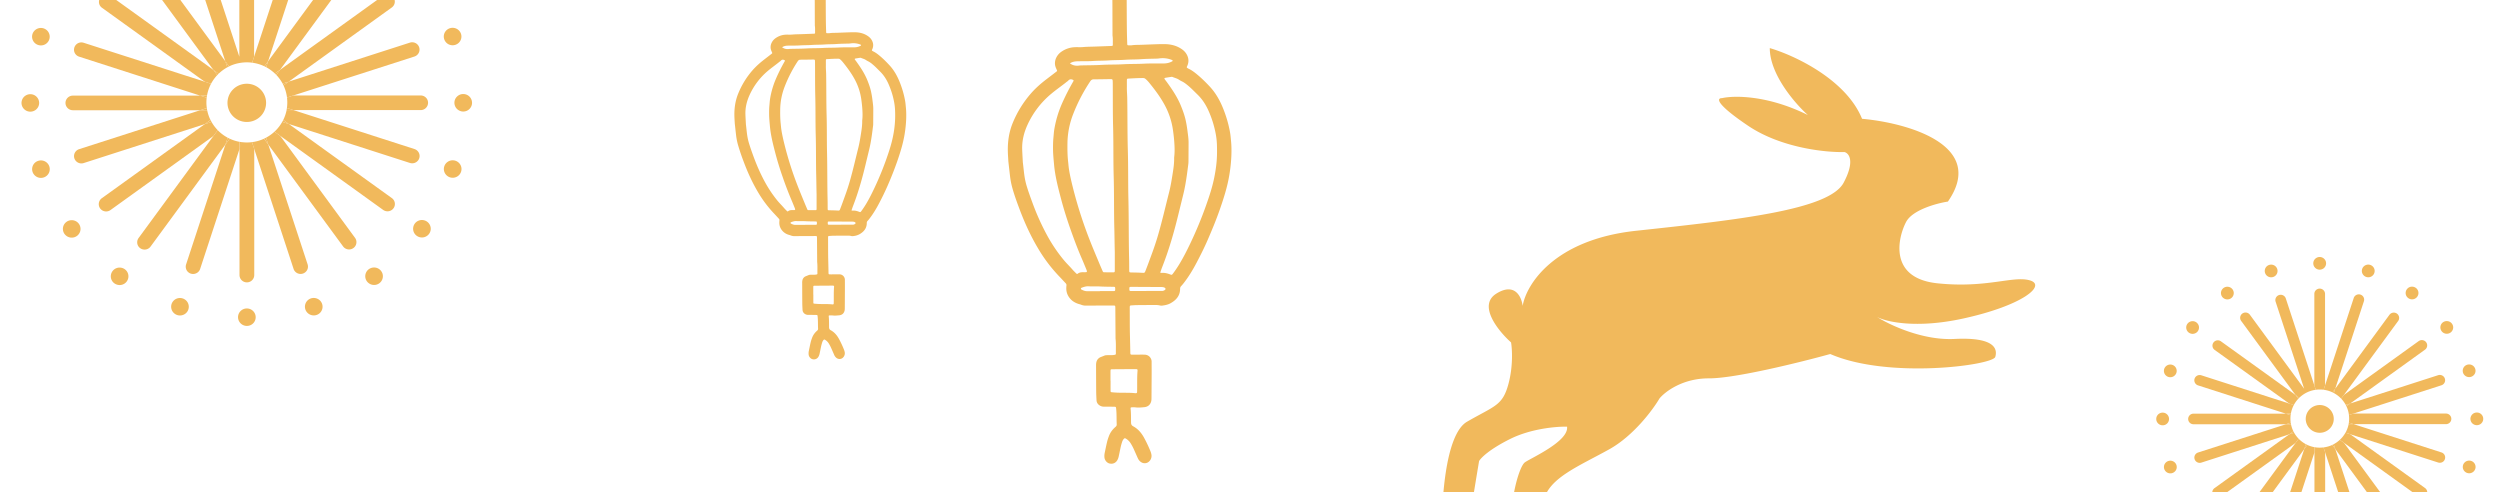 <svg width="320" height="63" fill="none" xmlns="http://www.w3.org/2000/svg"><path d="M4.68 12.385a1.13 1.13 0 0 1 .31.572 1.099 1.099 0 0 1-.169.839 1.15 1.15 0 0 1-.311.308 1.148 1.148 0 0 1-.848.167 1.137 1.137 0 0 1-.718-.475 1.11 1.11 0 0 1 .312-1.55 1.118 1.118 0 0 1 .627-.189 1.13 1.13 0 0 1 .798.328ZM6.24 4.189a1.13 1.13 0 0 1 .12.42 1.106 1.106 0 0 1-.267.813 1.12 1.12 0 0 1-.552.35 1.14 1.14 0 0 1-1.193-.384 1.123 1.123 0 0 1-.239-.604 1.106 1.106 0 0 1 .267-.814 1.14 1.14 0 0 1 .77-.388 1.117 1.117 0 0 1 .64.139 1.112 1.112 0 0 1 .454.468ZM5.753 20.656a1.143 1.143 0 0 1 .473.45 1.116 1.116 0 0 1 .101.85 1.084 1.084 0 0 1-.2.388 1.102 1.102 0 0 1-.334.283 1.126 1.126 0 0 1-.64.14 1.125 1.125 0 0 1-.77-.39 1.101 1.101 0 0 1-.267-.813 1.112 1.112 0 0 1 .776-.975 1.13 1.13 0 0 1 .861.067ZM8.516 28.395a1.107 1.107 0 0 1 .4-.182 1.15 1.15 0 0 1 .853.133 1.154 1.154 0 0 1 .323.296 1.125 1.125 0 0 1 .215.613 1.131 1.131 0 0 1-.069.431 1.121 1.121 0 0 1-1.014.73 1.136 1.136 0 0 1-1.07-.648 1.148 1.148 0 0 1-.102-.424 1.104 1.104 0 0 1 .298-.803c.05-.054.106-.102.166-.146ZM16.425 35.192a1.085 1.085 0 0 1-.017.436 1.123 1.123 0 0 1-1.36.826 1.166 1.166 0 0 1-.4-.182 1.086 1.086 0 0 1-.3-.32 1.115 1.115 0 0 1 .05-1.241 1.107 1.107 0 0 1 .522-.392 1.128 1.128 0 0 1 .654-.038 1.163 1.163 0 0 1 .4.182 1.106 1.106 0 0 1 .451.73ZM24.041 38.755a1.112 1.112 0 0 1-.699 1.583 1.129 1.129 0 0 1-.857-.1 1.14 1.14 0 0 1-.455-.468 1.125 1.125 0 0 1-.115-.64 1.098 1.098 0 0 1 .263-.594 1.107 1.107 0 0 1 .552-.35 1.15 1.15 0 0 1 .655.014 1.143 1.143 0 0 1 .537.37c.046.058.086.12.12.185ZM31.857 39.512a1.141 1.141 0 0 1 .7.5 1.111 1.111 0 0 1-.778 1.691 1.134 1.134 0 0 1-1.238-.712 1.104 1.104 0 0 1 .287-1.209 1.128 1.128 0 0 1 .81-.299c.074.003.147.013.22.03ZM40.672 38.26a1.115 1.115 0 0 1-.38 2.106 1.137 1.137 0 0 1-1.117-.564 1.115 1.115 0 0 1-.101-.85 1.12 1.12 0 0 1 .953-.806 1.169 1.169 0 0 1 .44.035c.07.02.14.046.205.08ZM48.058 34.253a1.13 1.13 0 0 1 .921.843 1.12 1.12 0 0 1-.135.845 1.128 1.128 0 0 1-1.353.464 1.146 1.146 0 0 1-.523-.391 1.106 1.106 0 0 1-.201-.832 1.113 1.113 0 0 1 .642-.84 1.116 1.116 0 0 1 .428-.102c.074-.003.148.001.221.013ZM54.473 28.261a1.15 1.15 0 0 1 .358.255 1.13 1.13 0 0 1 .29.582 1.083 1.083 0 0 1-.015.436 1.097 1.097 0 0 1-.328.561 1.127 1.127 0 0 1-1.028.273 1.147 1.147 0 0 1-.567-.325 1.103 1.103 0 0 1-.29-.582 1.127 1.127 0 0 1 .086-.643 1.112 1.112 0 0 1 .63-.585 1.12 1.12 0 0 1 .655-.042c.072.017.142.04.21.07ZM57.594 22.698a1.13 1.13 0 0 1-.737-.76 1.088 1.088 0 0 1 .013-.648 1.103 1.103 0 0 1 .375-.532 1.098 1.098 0 0 1 .392-.198 1.152 1.152 0 0 1 .858.1 1.141 1.141 0 0 1 .454.468 1.14 1.14 0 0 1 .12.42 1.115 1.115 0 0 1-.82 1.163 1.124 1.124 0 0 1-.655-.013ZM59.553 12.066a1.123 1.123 0 0 1 .84 1.345 1.127 1.127 0 0 1-1.76.65 1.116 1.116 0 0 1-.438-1.164 1.093 1.093 0 0 1 .33-.56 1.117 1.117 0 0 1 .588-.286 1.157 1.157 0 0 1 .44.015ZM58.063 3.567a1.136 1.136 0 0 1 .875.6 1.108 1.108 0 0 1-.304 1.386 1.14 1.14 0 0 1-1.25.1 1.125 1.125 0 0 1-.575-.886 1.097 1.097 0 0 1 .264-.814 1.136 1.136 0 0 1 .99-.386ZM31.6 7.98c.226 0 .45.014.675.043l.25-.763V-8.877a.93.93 0 0 0-.761-.917.932.932 0 0 0-.546.053.922.922 0 0 0-.307.203.928.928 0 0 0-.276.661V7.26l.252.768c.236-.032.474-.048.713-.049ZM30.635 8.069V7.26L25.6-8.086a.937.937 0 0 0-.824-.636.947.947 0 0 0-1.013.853.923.923 0 0 0 .04.361l5.035 15.346.484.659a5.113 5.113 0 0 1 1.313-.428ZM30.887 8.028l-.252-.768v.809c.084-.016.167-.029.252-.04ZM29.094 8.618l-.255-.777-9.576-13.053a.938.938 0 0 0-.617-.374.959.959 0 0 0-.842.29.946.946 0 0 0-.24.489.929.929 0 0 0 .17.697l9.578 13.054.677.487c.332-.32.7-.59 1.105-.813Z" fill="#F1B95C"/><path d="m29.323 8.5-.484-.659.255.777c.079-.04.15-.08.229-.117ZM27.806 9.617l-.494-.673L14.131-.54a.936.936 0 0 0-.51-.155.946.946 0 0 0-.954.884.924.924 0 0 0 .356.784l13.181 9.485.811.261c.214-.403.478-.77.791-1.103Z" fill="#F1B95C"/><path d="m27.989 9.43-.677-.487.494.674c.06-.064.12-.125.183-.186ZM26.897 10.958l-.693-.499-15.497-4.985a.983.983 0 0 0-.366-.043.942.942 0 0 0-.866 1.007.916.916 0 0 0 .202.506.938.938 0 0 0 .452.309l15.496 4.986h.872c.076-.445.21-.872.4-1.281ZM27.015 10.72l-.81-.261.692.498c.035-.08.076-.16.118-.237ZM26.42 13.107c0-.2.012-.4.036-.6l-.833-.268H9.329a.986.986 0 0 0-.362.07.96.96 0 0 0-.424.345.924.924 0 0 0 0 1.04.929.929 0 0 0 .424.345.937.937 0 0 0 .362.071h16.296l.847-.277a5.229 5.229 0 0 1-.052-.726Z" fill="#F1B95C"/><path d="M26.495 12.24h-.87l.834.267c.007-.09.02-.18.036-.268ZM26.519 14.11h-.894l-15.497 4.983a.944.944 0 0 0-.617.636.92.92 0 0 0 .085.711.947.947 0 0 0 1.116.432l15.497-4.986.733-.528a5.075 5.075 0 0 1-.423-1.248Z" fill="#F1B95C"/><path d="m26.472 13.838-.847.277h.894a7.425 7.425 0 0 1-.047-.277ZM27.078 15.61l-.866.278-13.181 9.484a.936.936 0 0 0-.303 1.15.942.942 0 0 0 1.08.517.962.962 0 0 0 .335-.153L27.326 17.4l.542-.74a5.15 5.15 0 0 1-.79-1.05Z" fill="#F1B95C"/><path d="m26.945 15.36-.733.529.866-.277a6.738 6.738 0 0 1-.133-.251ZM28.073 16.863l-.747.538-9.577 13.052a.942.942 0 0 0-.187.515.922.922 0 0 0 .388.802.956.956 0 0 0 .89.118.928.928 0 0 0 .437-.335L28.855 18.5l.288-.875a5.203 5.203 0 0 1-1.07-.761ZM27.866 16.662l-.543.74.747-.538a13.75 13.75 0 0 1-.204-.202Z" fill="#F1B95C"/><path d="m29.402 17.752-.547.747-5.034 15.345a.934.934 0 0 0 .787 1.219.956.956 0 0 0 .83-.322.917.917 0 0 0 .18-.318l5.035-15.346v-.924a5.134 5.134 0 0 1-1.25-.4Z" fill="#F1B95C"/><path d="m29.143 17.624-.288.875.547-.747a5.288 5.288 0 0 1-.259-.128ZM31.6 18.236c-.219 0-.437-.015-.653-.043l-.29.88v16.135a.928.928 0 0 0 .42.777.942.942 0 0 0 .885.087.93.93 0 0 0 .423-.345.923.923 0 0 0 .16-.52V19.072l-.291-.878a5.308 5.308 0 0 1-.654.043ZM30.653 18.149v.924l.29-.88a3.657 3.657 0 0 1-.29-.044Z" fill="#F1B95C"/><path d="M32.543 18.149v.924l5.035 15.346a.904.904 0 0 0 .18.318.944.944 0 0 0 .829.321.954.954 0 0 0 .73-.504.933.933 0 0 0 .058-.714l-5.036-15.345-.542-.74a5.14 5.14 0 0 1-1.254.394ZM32.253 18.193l.288.878v-.925a2.615 2.615 0 0 1-.288.047Z" fill="#F1B95C"/><path d="m34.054 17.623.28.867 9.582 13.052a.911.911 0 0 0 .27.248.947.947 0 0 0 1.05-.04.92.92 0 0 0 .33-.433.96.96 0 0 0 .058-.361.92.92 0 0 0-.18-.513l-9.578-13.056-.736-.53a5.17 5.17 0 0 1-1.076.766Z" fill="#F1B95C"/><path d="m33.797 17.75.542.74-.28-.867a6.19 6.19 0 0 1-.262.127ZM35.334 16.66l.534.727 13.179 9.484a.964.964 0 0 0 .703.166.952.952 0 0 0 .71-.532.94.94 0 0 0 .075-.537.926.926 0 0 0-.377-.611l-13.184-9.485-.85-.277c-.217.388-.48.744-.79 1.065ZM35.13 16.858l.736.53-.532-.728a8.056 8.056 0 0 1-.204.198ZM36.255 15.354l.72.518 15.496 4.986a.953.953 0 0 0 1.117-.432.921.921 0 0 0 .017-.882.947.947 0 0 0-.55-.466L37.56 14.092h-.874c-.088.44-.231.86-.43 1.262Z" fill="#F1B95C"/><path d="m36.125 15.6.85.277-.72-.518c-.042.079-.08.16-.13.24ZM53.848 12.22H37.552l-.818.263a5.068 5.068 0 0 1-.01 1.342l.828.267h16.296a.973.973 0 0 0 .362-.071.937.937 0 0 0 .425-1.385.967.967 0 0 0-.261-.258.957.957 0 0 0-.526-.158Z" fill="#F1B95C"/><path d="M36.681 14.092h.874l-.83-.269c-.012.092-.027.181-.044.269ZM36.698 12.22h.854l15.497-4.985a.964.964 0 0 0 .448-.31.928.928 0 0 0-.313-1.412.957.957 0 0 0-.72-.056l-15.497 4.987-.679.488c.195.411.332.84.41 1.288ZM36.735 12.483l.815-.263h-.855c.019.087.032.175.04.263ZM36.175 10.698l.795-.256L50.147.96a.925.925 0 0 0 .378-.61.928.928 0 0 0-.44-.944.929.929 0 0 0-.345-.127.934.934 0 0 0-.543.074.946.946 0 0 0-.16.093L35.853 8.931l-.486.661c.32.333.588.702.808 1.106Z" fill="#F1B95C"/><path d="m36.287 10.93.679-.488-.792.256c.037.075.076.153.113.232ZM35.186 9.41l.667-.48L45.43-4.122a.924.924 0 0 0 .099-.859.917.917 0 0 0-.192-.303.934.934 0 0 0-.643-.295.965.965 0 0 0-.522.125.97.97 0 0 0-.271.235L34.322 7.833l-.252.768c.409.22.78.49 1.116.81Z" fill="#F1B95C"/><path d="m35.367 9.592.486-.661-.667.48c.062.058.122.119.181.181ZM33.84 8.485l.479-.652 5.034-15.345a.964.964 0 0 0 .07-.376.916.916 0 0 0-.189-.536.926.926 0 0 0-.466-.33.954.954 0 0 0-1.042.324.941.941 0 0 0-.166.344L32.524 7.26v.805a5.17 5.17 0 0 1 1.317.42ZM32.524 8.062V7.26l-.251.766c.084.009.167.022.251.036Z" fill="#F1B95C"/><path d="m34.07 8.6.252-.767-.482.652c.08.037.156.075.23.116ZM34.06 13.165a2.434 2.434 0 0 1-1.525 2.261 2.461 2.461 0 0 1-.946.186 2.51 2.51 0 0 1-1.165-.289 2.501 2.501 0 0 1-.745-.605 2.396 2.396 0 0 1-.373-.616 2.569 2.569 0 0 1-.14-.46 2.33 2.33 0 0 1-.048-.477 2.342 2.342 0 0 1 .047-.477 2.42 2.42 0 0 1 .677-1.253 2.454 2.454 0 0 1 1.03-.611 2.637 2.637 0 0 1 .475-.094 2.543 2.543 0 0 1 .959.094 2.491 2.491 0 0 1 1.193.789 2.342 2.342 0 0 1 .269.399 2.414 2.414 0 0 1 .292 1.153ZM277.397 53.053a.811.811 0 0 1 .224.732.805.805 0 0 1-.644.638.816.816 0 0 1-.614-.122.767.767 0 0 1-.226-.224.772.772 0 0 1-.123-.292.84.84 0 0 1 .047-.469.767.767 0 0 1 .076-.14.75.75 0 0 1 .226-.224.767.767 0 0 1 .295-.12.819.819 0 0 1 .739.221ZM297.108 32.917a.825.825 0 0 1 .579.505.75.75 0 0 1 .051.313.763.763 0 0 1-.073.308.8.8 0 0 1-.459.423.83.83 0 0 1-.765-.102.82.82 0 0 1-.289-.374.817.817 0 0 1-.03-.47.812.812 0 0 1 .239-.407.858.858 0 0 1 .272-.167.843.843 0 0 1 .475-.03ZM291.274 34.098a.81.81 0 0 1-.551 1.396.811.811 0 0 1-.458-.128.787.787 0 0 1-.231-.22.82.82 0 0 1-.134-.606.817.817 0 0 1 .116-.294.768.768 0 0 1 .222-.229.84.84 0 0 1 .452-.145.808.808 0 0 1 .458.128.834.834 0 0 1 .126.098ZM285.764 37.036a.82.82 0 0 1 .134.288c.013.052.02.104.023.158a.82.82 0 0 1-.217.583.883.883 0 0 1-.259.186.83.83 0 0 1-.899-.141.815.815 0 0 1-.263-.564.77.77 0 0 1 .05-.313.838.838 0 0 1 .168-.27.771.771 0 0 1 .258-.186.802.802 0 0 1 .311-.074.843.843 0 0 1 .46.119.806.806 0 0 1 .234.215ZM281.463 41.794a.845.845 0 0 1-.013.316.8.8 0 0 1-.513.572.806.806 0 0 1-.475.028.856.856 0 0 1-.29-.133.857.857 0 0 1-.217-.232.838.838 0 0 1-.11-.297.77.77 0 0 1 .012-.317.805.805 0 0 1 .369-.502.837.837 0 0 1 .46-.119.821.821 0 0 1 .777.684ZM278.529 47.105a.835.835 0 0 1 .084.464.823.823 0 0 1-.307.54.81.81 0 0 1-.603.17.806.806 0 0 1-.436-.19.785.785 0 0 1-.198-.248.795.795 0 0 1-.083-.463.753.753 0 0 1 .098-.301.853.853 0 0 1 .208-.241.829.829 0 0 1 .76-.135.832.832 0 0 1 .477.404ZM278.176 59.057a.81.81 0 0 1 .407.472.825.825 0 0 1 .038.314.789.789 0 0 1-.285.553.819.819 0 0 1-.754.164.802.802 0 0 1-.401-.254.851.851 0 0 1-.156-.276.756.756 0 0 1-.037-.314.76.76 0 0 1 .086-.305.863.863 0 0 1 .198-.248.825.825 0 0 1 .904-.106ZM315.802 60.54a.832.832 0 0 1-.39-.27.812.812 0 0 1-.173-.44.824.824 0 0 1 .102-.46.836.836 0 0 1 .207-.24.805.805 0 0 1 .285-.143.82.82 0 0 1 .623.073.817.817 0 0 1 .413.803.825.825 0 0 1-.307.542.79.79 0 0 1-.285.143.8.8 0 0 1-.318.025.82.82 0 0 1-.157-.034ZM317.224 52.822a.8.8 0 0 1 .411.237.784.784 0 0 1 .21.423.842.842 0 0 1-.012.316.812.812 0 0 1-.826.624.806.806 0 0 1-.45-.152.784.784 0 0 1-.33-.528.764.764 0 0 1 .064-.467.825.825 0 0 1 .187-.257.779.779 0 0 1 .271-.166.853.853 0 0 1 .316-.051.806.806 0 0 1 .159.021ZM316.143 46.653a.846.846 0 0 1 .304.097.824.824 0 0 1 .389.487.758.758 0 0 1 .026.315.757.757 0 0 1-.098.302.858.858 0 0 1-.207.24.812.812 0 0 1-.603.17.821.821 0 0 1-.694-.583.833.833 0 0 1 .009-.47.785.785 0 0 1 .406-.473.837.837 0 0 1 .468-.085ZM313.671 42.566a.803.803 0 0 1-.449.154.807.807 0 0 1-.46-.118.783.783 0 0 1-.235-.215.805.805 0 0 1 .471-1.266.851.851 0 0 1 .475.028.819.819 0 0 1 .513.572.76.76 0 0 1 .013.316.822.822 0 0 1-.328.529ZM309.559 37.445a.767.767 0 0 1-.039.314.853.853 0 0 1-.158.276.835.835 0 0 1-.252.194.82.82 0 0 1-.625.046.829.829 0 0 1-.475-.406.797.797 0 0 1-.085-.305.846.846 0 0 1 .04-.315.776.776 0 0 1 .157-.275.793.793 0 0 1 .561-.279.808.808 0 0 1 .317.04.835.835 0 0 1 .278.155.798.798 0 0 1 .196.25.79.79 0 0 1 .085.305ZM303.796 34.199a.797.797 0 0 1 .15.602.811.811 0 0 1-.933.681.79.79 0 0 1-.3-.107.845.845 0 0 1-.236-.214.809.809 0 0 1-.159-.444.768.768 0 0 1 .048-.313.775.775 0 0 1 .165-.27.83.83 0 0 1 .409-.241.816.816 0 0 1 .619.092.845.845 0 0 1 .237.214ZM296.935 49.856c.164 0 .328.01.49.032l.181-.554V37.621a.654.654 0 0 0-.115-.377.67.67 0 0 0-.19-.187.64.64 0 0 0-.247-.101.67.67 0 0 0-.396.038.674.674 0 0 0-.308.25.657.657 0 0 0-.102.245.654.654 0 0 0-.013.133v11.712l.183.557a3.85 3.85 0 0 1 .517-.035Z" fill="#F1B95C"/><path d="M296.235 49.921v-.587l-3.654-11.138a.675.675 0 0 0-.342-.39.676.676 0 0 0-.39-.069.678.678 0 0 0-.455.252.71.71 0 0 0-.122.234.64.64 0 0 0 .005.392l3.654 11.138.351.479c.304-.147.621-.25.953-.311ZM296.418 49.892l-.183-.558v.587l.183-.03ZM295.116 50.32l-.185-.564-6.95-9.474a.662.662 0 0 0-.197-.18.695.695 0 0 0-.761.03.682.682 0 0 0-.283.576.656.656 0 0 0 .063.258c.019.04.041.079.068.115l6.952 9.475.492.353c.241-.231.508-.428.801-.59ZM295.282 50.234l-.351-.478.185.563c.058-.03.11-.058.166-.085Z" fill="#F1B95C"/><path d="m294.182 51.044-.358-.488-9.568-6.883a.678.678 0 0 0-.37-.113.689.689 0 0 0-.692.642.7.7 0 0 0 .035.256.645.645 0 0 0 .129.224.73.73 0 0 0 .094.09l9.567 6.883.589.19c.155-.292.347-.56.574-.8Z" fill="#F1B95C"/><path d="m294.314 50.91-.491-.354.359.488c.043-.046.087-.09.132-.135ZM293.522 52.018l-.503-.362-11.248-3.618a.694.694 0 0 0-.636.112.638.638 0 0 0-.174.202.65.65 0 0 0-.06.517.688.688 0 0 0 .216.33.641.641 0 0 0 .234.13l11.248 3.619h.633a3.66 3.66 0 0 1 .29-.93ZM293.608 51.845l-.589-.19.503.362a2.93 2.93 0 0 1 .086-.172ZM293.176 53.578c0-.146.008-.291.026-.436l-.605-.194h-11.826a.715.715 0 0 0-.263.051.688.688 0 0 0-.424.628.657.657 0 0 0 .053.26.662.662 0 0 0 .253.305.688.688 0 0 0 .381.114h11.828l.614-.202a3.713 3.713 0 0 1-.037-.526Z" fill="#F1B95C"/><path d="M293.23 52.948h-.631l.605.194a2.13 2.13 0 0 1 .026-.194ZM293.248 54.306h-.649l-11.248 3.616a.737.737 0 0 0-.233.13.693.693 0 0 0-.215.332.65.65 0 0 0-.021.264.725.725 0 0 0 .083.252.693.693 0 0 0 .544.345.7.7 0 0 0 .266-.031l11.248-3.62.532-.382a3.678 3.678 0 0 1-.307-.906Z" fill="#F1B95C"/><path d="m293.214 54.108-.615.201h.649a5.032 5.032 0 0 1-.034-.201ZM293.653 55.395l-.628.2-9.567 6.885a.676.676 0 0 0 .296 1.22.707.707 0 0 0 .395-.054.71.71 0 0 0 .116-.068l9.568-6.884.393-.536a3.762 3.762 0 0 1-.573-.763Z" fill="#F1B95C"/><path d="m293.557 55.214-.532.383.628-.202a5.931 5.931 0 0 1-.096-.181ZM294.376 56.304l-.542.39-6.951 9.474a.66.66 0 0 0-.096.638.681.681 0 0 0 .621.447.688.688 0 0 0 .584-.287l6.951-9.475.209-.635a3.778 3.778 0 0 1-.776-.552ZM294.225 56.158l-.393.537.542-.39-.149-.147Z" fill="#F1B95C"/><path d="m295.34 56.95-.397.54-3.654 11.139a.659.659 0 0 0-.008.394.715.715 0 0 0 .215.332.67.67 0 0 0 .365.158.688.688 0 0 0 .732-.464l3.655-11.138v-.671a3.723 3.723 0 0 1-.908-.29Z" fill="#F1B95C"/><path d="m295.152 56.856-.209.635.397-.542a4.314 4.314 0 0 1-.188-.093ZM296.935 57.3a3.85 3.85 0 0 1-.474-.03l-.21.638v11.71a.731.731 0 0 0 .052.26.665.665 0 0 0 .252.305.705.705 0 0 0 .38.114.67.67 0 0 0 .263-.051.64.64 0 0 0 .222-.147.67.67 0 0 0 .201-.48V57.905l-.211-.637c-.158.02-.316.03-.475.031ZM296.248 57.237v.671l.21-.639a2.742 2.742 0 0 1-.21-.032Z" fill="#F1B95C"/><path d="M297.62 57.237v.671l3.654 11.138a.675.675 0 0 0 .466.443.681.681 0 0 0 .521-.061.681.681 0 0 0 .317-.802l-3.654-11.138-.394-.537a3.73 3.73 0 0 1-.91.286ZM297.41 57.27l.209.636v-.67a1.882 1.882 0 0 1-.209.033Z" fill="#F1B95C"/><path d="m298.717 56.855.203.63 6.955 9.473a.645.645 0 0 0 .196.18.68.68 0 0 0 .518.081.683.683 0 0 0 .518-.553c.007-.044.009-.089.007-.133a.624.624 0 0 0-.13-.372l-6.952-9.477-.535-.384a3.754 3.754 0 0 1-.78.556Z" fill="#F1B95C"/><path d="m298.53 56.948.394.537-.204-.63a4.258 4.258 0 0 1-.19.093ZM299.646 56.156l.387.528 9.566 6.884a.68.68 0 0 0 .51.12.699.699 0 0 0 .447-.271.727.727 0 0 0 .112-.24.73.73 0 0 0 .011-.265.716.716 0 0 0-.093-.249.673.673 0 0 0-.181-.195l-9.569-6.883-.616-.202c-.158.282-.349.54-.574.773ZM299.497 56.3l.535.384-.386-.528c-.05.05-.099.098-.149.144Z" fill="#F1B95C"/><path d="m300.314 55.209.522.376 11.248 3.618a.705.705 0 0 0 .523-.04.708.708 0 0 0 .211-.164.688.688 0 0 0 .138-.626.648.648 0 0 0-.214-.332.678.678 0 0 0-.234-.13l-11.248-3.619h-.634a3.713 3.713 0 0 1-.312.917ZM300.22 55.387l.616.2-.522-.375c-.03.057-.058.116-.094.175ZM313.083 52.934h-11.827l-.594.19a3.61 3.61 0 0 1-.008.975l.602.193h11.827a.7.7 0 0 0 .486-.198.664.664 0 0 0 .149-.22.7.7 0 0 0 .052-.26.656.656 0 0 0-.116-.378.674.674 0 0 0-.437-.289.684.684 0 0 0-.134-.013Z" fill="#F1B95C"/><path d="M300.624 54.292h.634l-.602-.194c-.009.066-.02.13-.032.194ZM300.636 52.934h.62l11.248-3.618a.71.71 0 0 0 .325-.226.635.635 0 0 0 .121-.235.722.722 0 0 0 .024-.13.737.737 0 0 0-.031-.263.684.684 0 0 0-.864-.436l-11.248 3.619-.493.354c.142.298.241.61.298.935ZM300.662 53.125l.592-.19h-.62c.013.062.023.126.028.19ZM300.256 51.83l.577-.186 9.564-6.883a.667.667 0 0 0 .24-.315.64.64 0 0 0 .042-.261.648.648 0 0 0-.13-.373.656.656 0 0 0-.196-.18.708.708 0 0 0-.386-.1.688.688 0 0 0-.376.13l-9.569 6.885-.352.48c.231.241.426.509.586.802Z" fill="#F1B95C"/><path d="m300.338 51.998.492-.355-.574.186.082.169ZM299.538 50.895l.484-.349 6.951-9.474a.631.631 0 0 0 .102-.238.626.626 0 0 0 .005-.26.711.711 0 0 0-.174-.345.664.664 0 0 0-.213-.152.67.67 0 0 0-.385-.057.702.702 0 0 0-.445.256l-6.952 9.474-.183.557c.297.16.567.356.81.588ZM299.67 51.027l.352-.48-.484.348c.045.042.089.086.132.132ZM298.562 50.223l.347-.473 3.654-11.138a.694.694 0 0 0 .032-.41.682.682 0 0 0-.873-.493.687.687 0 0 0-.461.487l-3.655 11.138v.584c.333.06.651.16.956.305ZM297.606 49.916v-.582l-.182.556c.061.006.121.016.182.026Z" fill="#F1B95C"/><path d="m298.728 50.307.183-.557-.349.473c.058.027.113.054.166.084ZM298.721 53.62a1.689 1.689 0 0 1-.034.347 1.965 1.965 0 0 1-.103.333 2.085 2.085 0 0 1-.165.307 1.95 1.95 0 0 1-.223.269 2.035 2.035 0 0 1-.272.22 1.79 1.79 0 0 1-.997.3 1.798 1.798 0 0 1-1.759-1.43 1.674 1.674 0 0 1-.034-.346 1.687 1.687 0 0 1 .034-.346 1.984 1.984 0 0 1 .102-.334 1.81 1.81 0 0 1 .812-.886 1.912 1.912 0 0 1 .325-.134 1.936 1.936 0 0 1 .345-.068 1.798 1.798 0 0 1 1.313.395 1.872 1.872 0 0 1 .354.386 2.085 2.085 0 0 1 .165.307 1.647 1.647 0 0 1 .128.506c.006.058.009.116.009.174ZM107.626 28.766v-.008c.505 0 1.009-.003 1.514.002a.472.472 0 0 0 .326-.114c.07-.058.059-.149-.021-.198-.115-.072-.241-.08-.371-.08l-2.849-.016c-.06 0-.119 0-.178.005-.057.005-.088.042-.091.098-.003.07-.003.14.002.21.005.056.04.091.096.096.059.004.119.004.178.004h1.394Zm-4.572.018v-.012c.454 0 .909.002 1.363 0 .119-.002.141-.028.146-.14.002-.04.002-.08 0-.12-.006-.136-.026-.163-.153-.166-.455-.007-.909-.008-1.362-.033-.365-.02-.732.006-1.097-.016-.247-.015-.466.059-.687.142-.037.014-.07.037-.074.083a.102.102 0 0 0 .057.1c.176.091.357.165.561.163.416-.003.83 0 1.246 0Zm-2.945-22.736c.256.19.509.249.782.233.089-.005.177-.022.266-.025.693-.02 1.386-.014 2.078-.055.702-.043 1.406-.02 2.109-.062.682-.04 1.366-.021 2.05-.058.652-.036 1.307-.013 1.961-.022.29-.004.568-.07.824-.216.049-.028.045-.093-.005-.118a1.17 1.17 0 0 0-.11-.046 2.415 2.415 0 0 0-1.169-.125c-.069.009-.137.02-.207.022-.534.015-1.068.019-1.603.057-.513.038-1.029.02-1.543.06-.533.039-1.068.022-1.603.06-.523.038-1.048.023-1.573.06-.493.034-.991.016-1.486.028-.258.006-.513.037-.771.207ZM104.1 37.71h.007c0 .342-.001.683.001 1.025.001.096.029.126.124.134.187.017.374.033.562.04.583.025 1.169-.012 1.751.055.029.003.059 0 .088-.005.044-.006.072-.032.078-.077a.89.89 0 0 0 .008-.09c.018-.682-.017-1.366.04-2.048.013-.16-.02-.185-.193-.184-.752.002-1.505.007-2.258.014-.196 0-.206.012-.208.202-.002.31 0 .623 0 .934Zm4.89-10.772c.06.01.099.023.136.02.294-.024.57.044.84.152.155.062.176.055.275-.078.221-.297.425-.605.617-.923.409-.68.761-1.39 1.098-2.106a39.066 39.066 0 0 0 1.537-3.758c.325-.928.631-1.863.82-2.832a13.195 13.195 0 0 0 .256-3.267 7.389 7.389 0 0 0-.143-1.195c-.14-.723-.363-1.42-.651-2.094-.269-.633-.623-1.21-1.117-1.694-.319-.315-.626-.644-.973-.93a2.803 2.803 0 0 0-.538-.375 2.463 2.463 0 0 1-.311-.176c-.19-.135-.418-.178-.625-.272a.219.219 0 0 0-.116-.014c-.206.03-.411.062-.615.1-.077.014-.096.069-.052.13.075.107.156.208.232.314.531.742 1.03 1.503 1.372 2.358.187.466.355.936.463 1.43.079.364.137.729.182 1.098.045.369.103.736.103 1.109-.001.633-.005 1.267-.01 1.901 0 .08-.002.162-.013.24-.051.41-.101.818-.16 1.225-.089.616-.191 1.23-.339 1.834-.166.683-.332 1.366-.496 2.048-.426 1.769-.923 3.515-1.582 5.21-.068.175-.124.355-.19.545Zm-8.529-19.21c-.19-.119-.368-.132-.529.056-.038.045-.094.073-.14.11-.502.411-1.036.78-1.53 1.2a8.748 8.748 0 0 0-2.314 3.064c-.36.79-.561 1.61-.534 2.48.014.422.041.844.062 1.265.002.03.007.06.01.09l.097.868c.053.48.132.954.27 1.418.173.578.375 1.145.581 1.71.428 1.171.926 2.31 1.528 3.4.437.793.94 1.538 1.506 2.241.283.352.608.663.9 1.005.117.137.248.26.374.39.038.039.085.053.132.015.175-.14.38-.156.592-.148.079.003.159 0 .238-.006a.084.084 0 0 0 .075-.105 1.006 1.006 0 0 0-.045-.143c-.148-.363-.292-.727-.447-1.086a44.255 44.255 0 0 1-1.115-2.924 39.44 39.44 0 0 1-.943-3.081c-.293-1.127-.581-2.255-.682-3.422-.043-.5-.096-1-.1-1.503-.002-.382.001-.763.039-1.145.028-.29.042-.583.09-.869a10.91 10.91 0 0 1 .748-2.535c.32-.737.68-1.454 1.075-2.153.034-.06.083-.114.062-.193Zm4.062 17.15c-.023-.784-.026-1.568-.046-2.353-.045-1.73-.013-3.46-.063-5.19-.046-1.638-.014-3.278-.057-4.918-.037-1.458-.024-2.918-.034-4.377 0-.1-.003-.2-.012-.3-.007-.066-.049-.11-.118-.115a1.865 1.865 0 0 0-.148-.003c-.526.008-1.052.021-1.577.02-.169 0-.268.061-.362.204a17.084 17.084 0 0 0-1.663 3.229 8.398 8.398 0 0 0-.577 2.94c-.008.604-.003 1.207.063 1.807.028.26.046.521.085.78.101.665.257 1.32.419 1.971a43.821 43.821 0 0 0 1.699 5.3c.269.693.557 1.377.838 2.064.114.278.233.555.35.832.028.067.063.129.147.13.317.001.634.002.952.001.073 0 .1-.053.102-.12.003-.08.002-.161.002-.242v-1.66Zm1.189-16.48c-.011.373.029.744.035 1.116.03 1.75.01 3.5.059 5.251.046 1.6.019 3.2.055 4.799.045 2.022.022 4.045.072 6.067.009.362.004.724.009 1.087.003.174.021.192.186.196.327.008.653.01.98.03.392.022.342.042.488-.333.179-.459.341-.923.51-1.385.252-.688.486-1.382.686-2.088.399-1.4.721-2.82 1.075-4.232.156-.624.255-1.26.354-1.894.077-.496.149-.994.14-1.5-.001-.05.003-.1.009-.15.049-.431.041-.865.015-1.296-.026-.46-.079-.919-.143-1.377a7.525 7.525 0 0 0-.866-2.582c-.376-.688-.833-1.321-1.318-1.934-.155-.197-.307-.394-.499-.557a.353.353 0 0 0-.238-.102c-.496-.004-.99.03-1.485.056-.091.005-.122.038-.123.134-.004.231-.001.463-.001.694ZM105.467-26c-.006.09-.015.18-.015.27.007 1.439-.007 2.879.027 4.317.049 2.073.014 4.146.061 6.218.046 1.982.012 3.965.059 5.946.047 2.043.013 4.086.06 6.128.045 1.982.029 3.964.054 5.946.006.422.021.844.033 1.266.004.139.023.157.158.16.099 0 .2.006.297-.008.306-.046.613-.034.92-.045.535-.02 1.07-.043 1.605-.06.248-.008.496-.014.743-.008.619.014 1.195.168 1.701.544.195.145.349.325.459.546.16.324.182.653.06.993-.021.056-.048.11-.072.166-.024.053-.011.098.037.129.041.027.084.054.128.075.28.134.527.318.766.515.471.388.902.82 1.315 1.267.569.617.975 1.342 1.29 2.12.32.793.559 1.612.707 2.455.048.277.067.558.095.839.05.492.053.984.035 1.476a15.818 15.818 0 0 1-.198 1.918c-.193 1.196-.556 2.343-.948 3.483a44.179 44.179 0 0 1-1.19 3.024 33.701 33.701 0 0 1-1.081 2.251c-.37.714-.778 1.403-1.267 2.04a3.65 3.65 0 0 1-.25.3.359.359 0 0 0-.109.266c.002.696-.384 1.136-.946 1.453a2.043 2.043 0 0 1-.737.222.764.764 0 0 1-.296 0c-.235-.067-.472-.046-.709-.047-.516 0-1.032.001-1.548.008-.197.002-.395.019-.593.032-.088.006-.117.04-.123.136-.003.07-.002.14-.001.212.005.925-.002 1.851.021 2.777.014.523.026 1.045.034 1.569.001.04.003.08.007.12.006.056.039.092.095.095.079.005.158.006.238.006.347-.001.694-.01 1.041-.004a.695.695 0 0 1 .682.486.76.76 0 0 1 .033.268c.001.392.005.784.003 1.177-.003.795-.009 1.59-.014 2.385-.001.11-.001.22-.028.33-.088.36-.328.563-.692.597-.285.027-.57.056-.857.018-.117-.015-.238-.008-.357-.006-.1.002-.133.035-.123.124.051.461.037.925.044 1.386.003.18.048.298.213.387.47.254.802.652 1.056 1.117.24.44.45.896.638 1.363.044.11.078.228.099.346.067.384-.185.779-.545.846a.644.644 0 0 1-.551-.157 1.004 1.004 0 0 1-.27-.392l-.338-.771a5.016 5.016 0 0 0-.346-.667c-.124-.2-.29-.356-.491-.473-.062-.036-.112-.024-.16.025a.8.8 0 0 0-.18.31c-.053.162-.1.327-.137.493-.07.314-.128.63-.196.943a1.305 1.305 0 0 1-.157.422.666.666 0 0 1-.748.307c-.256-.058-.479-.323-.503-.607-.011-.14-.01-.282.019-.421.078-.374.15-.749.237-1.12.049-.204.115-.406.19-.603.134-.354.351-.651.636-.897.079-.069.131-.142.126-.257-.026-.532.002-1.067-.06-1.598-.016-.136-.032-.158-.163-.161a35.132 35.132 0 0 0-1.011-.01.76.76 0 0 1-.4-.093.648.648 0 0 1-.355-.555c-.013-.281-.029-.563-.032-.844-.007-.866-.009-1.731-.012-2.597a1.36 1.36 0 0 1 .033-.358.706.706 0 0 1 .433-.502c.118-.05.24-.094.358-.145.113-.05.233-.042.352-.045.207-.006.416.012.623-.026.135-.026.153-.036.15-.174-.008-.462.021-.926-.027-1.387-.008-.08-.006-.161-.006-.242l-.02-2.777c-.001-.07.001-.141-.003-.212-.006-.098-.034-.129-.123-.134-.079-.005-.158-.003-.237-.003-.834.004-1.667.006-2.5.013a1.192 1.192 0 0 1-.494-.087c-.108-.047-.227-.067-.339-.108a1.698 1.698 0 0 1-.831-.608 1.513 1.513 0 0 1-.296-.96c.003-.08.003-.161.015-.24.016-.1-.022-.173-.088-.243-.192-.203-.376-.414-.57-.616a15.1 15.1 0 0 1-2.105-2.801c-.731-1.237-1.322-2.542-1.824-3.89a27.208 27.208 0 0 1-.73-2.169 8.045 8.045 0 0 1-.234-1.21c-.056-.48-.108-.96-.16-1.438-.004-.03-.005-.06-.007-.09-.017-.312-.042-.623-.048-.934-.02-.985.115-1.939.492-2.859a10.552 10.552 0 0 1 1.814-2.958c.447-.514.956-.964 1.493-1.38l.969-.75c.097-.077.092-.08.04-.2-.043-.102-.09-.202-.123-.307-.185-.608.165-1.174.517-1.44.408-.309.87-.476 1.378-.5.278-.013.557.012.833-.014.366-.035.733-.034 1.099-.047.555-.02 1.109-.04 1.664-.062.135-.006.154-.022.152-.161-.006-.271.014-.544-.024-.814-.012-.09-.007-.181-.008-.271-.009-1.641.001-3.282-.032-4.922-.043-2.193-.019-4.387-.064-6.58-.039-1.891-.013-3.783-.055-5.674-.047-2.153-.018-4.307-.064-6.46-.036-1.69-.027-3.38-.048-5.07-.002-.121.002-.241.003-.362h1.429ZM146.732 37.249v-.01c.657 0 1.313-.004 1.97.003a.624.624 0 0 0 .425-.146c.091-.075.076-.192-.028-.255-.149-.091-.314-.102-.483-.102l-3.708-.02c-.077 0-.154 0-.231.006-.074.006-.115.054-.118.126-.004.09-.005.18.002.27.006.071.052.116.125.122.077.005.154.005.231.005l1.815.001Zm-5.95.024v-.016c.591 0 1.183.002 1.774-.001.154-.001.183-.035.19-.178a1.985 1.985 0 0 0 0-.155c-.007-.173-.034-.21-.2-.212-.591-.01-1.182-.01-1.772-.043-.475-.025-.953.008-1.427-.02-.322-.02-.606.075-.894.181-.048.018-.091.049-.096.108a.131.131 0 0 0 .074.127c.229.117.464.212.73.21.541-.004 1.08-.001 1.621-.001ZM136.95 8.108c.333.245.662.32 1.017.3.116-.007.23-.03.346-.033.902-.025 1.804-.017 2.705-.07.914-.055 1.83-.025 2.745-.08.887-.052 1.777-.027 2.666-.074.849-.046 1.701-.017 2.552-.028.379-.005.74-.091 1.073-.278.063-.035.059-.119-.006-.15a1.736 1.736 0 0 0-.143-.06 3.19 3.19 0 0 0-1.522-.16c-.089.011-.179.026-.269.028-.695.02-1.39.024-2.086.074-.667.048-1.339.026-2.008.075-.693.05-1.391.03-2.086.079-.681.048-1.365.029-2.047.076-.642.044-1.289.02-1.933.036-.336.008-.668.047-1.004.265Zm5.193 40.614h.01c0 .44-.002.877.001 1.315.001.123.038.16.161.172.243.022.487.042.732.052.759.03 1.521-.017 2.278.07.038.004.077 0 .115-.007.056-.008.093-.04.101-.099a1.1 1.1 0 0 0 .01-.115c.024-.876-.021-1.753.053-2.627.017-.204-.026-.237-.251-.237-.979.004-1.959.01-2.939.018-.256.002-.268.016-.27.26-.004.399-.001.799-.001 1.198Zm6.364-13.818c.078.012.129.03.177.026.382-.03.741.057 1.093.195.202.08.229.07.358-.1.287-.38.553-.776.803-1.184.531-.871.99-1.782 1.429-2.701a50.24 50.24 0 0 0 2-4.82c.422-1.192.821-2.39 1.066-3.633.188-.95.321-1.906.342-2.875.01-.438.004-.877-.008-1.316a9.415 9.415 0 0 0-.187-1.532 13.106 13.106 0 0 0-.846-2.687c-.35-.812-.811-1.552-1.453-2.173-.417-.404-.815-.825-1.267-1.194-.221-.18-.442-.354-.7-.48a3.093 3.093 0 0 1-.404-.226c-.249-.172-.545-.228-.815-.349a.285.285 0 0 0-.151-.018c-.267.039-.534.08-.799.128-.101.019-.126.09-.068.169.098.136.203.266.302.402.69.952 1.341 1.927 1.785 3.024.243.597.462 1.2.602 1.834.103.467.179.935.237 1.409.059.473.134.944.134 1.422-.001.813-.007 1.626-.012 2.439a2.648 2.648 0 0 1-.017.309c-.067.524-.132 1.048-.208 1.57-.116.79-.25 1.577-.442 2.353-.215.875-.432 1.751-.646 2.627-.554 2.268-1.2 4.508-2.058 6.682-.089.225-.162.456-.247.7Zm-11.099-24.642c-.248-.151-.479-.168-.689.074-.049.057-.122.093-.182.142-.653.526-1.347.998-1.99 1.539a11.237 11.237 0 0 0-3.013 3.929c-.468 1.013-.73 2.064-.694 3.182.018.54.054 1.081.081 1.622.002.038.009.077.013.115.043.371.085.743.126 1.114.069.615.172 1.224.352 1.819.224.741.487 1.468.756 2.193a30.894 30.894 0 0 0 1.988 4.362 19.916 19.916 0 0 0 1.96 2.874c.368.451.791.85 1.171 1.289.152.175.323.334.486.5.05.05.111.068.172.02.229-.181.495-.201.771-.19.102.003.206-.001.309-.008a.109.109 0 0 0 .098-.136 1.294 1.294 0 0 0-.059-.183c-.192-.465-.38-.931-.581-1.392-.537-1.23-1.004-2.488-1.452-3.752-.46-1.3-.874-2.617-1.226-3.951-.381-1.446-.757-2.892-.888-4.39-.056-.642-.125-1.283-.13-1.928-.003-.49.002-.978.05-1.468.037-.372.056-.747.119-1.115.193-1.121.512-2.208.972-3.252.417-.945.885-1.864 1.399-2.76.044-.077.108-.148.081-.249Zm5.286 22c-.03-1.006-.034-2.012-.06-3.018-.059-2.218-.017-4.438-.082-6.657-.06-2.102-.018-4.206-.074-6.31-.049-1.87-.031-3.742-.044-5.613a4.147 4.147 0 0 0-.017-.386c-.008-.084-.063-.14-.153-.146a2.427 2.427 0 0 0-.193-.004c-.684.01-1.368.027-2.052.025-.219 0-.349.079-.47.261a21.683 21.683 0 0 0-2.164 4.142 10.627 10.627 0 0 0-.751 3.772c-.01.774-.004 1.548.081 2.319.037.332.06.667.111.998.132.854.334 1.693.546 2.53a55.539 55.539 0 0 0 2.21 6.8c.351.886.725 1.764 1.091 2.645.148.358.303.713.456 1.067.036.086.081.166.19.166.414.003.826.005 1.239.003.095 0 .131-.068.134-.154.003-.103.002-.207.002-.31v-2.13Zm1.547-21.139c-.015.478.038.954.046 1.431.038 2.245.013 4.49.077 6.736.059 2.051.024 4.104.071 6.156.059 2.593.029 5.188.094 7.781.012.465.005.93.012 1.395.003.223.027.247.241.252.426.01.851.013 1.276.037.51.03.444.055.635-.427.233-.587.443-1.183.664-1.775.328-.883.632-1.773.893-2.679.519-1.795.937-3.617 1.398-5.428.203-.8.332-1.616.46-2.43.101-.637.194-1.275.182-1.923a1.383 1.383 0 0 1 .013-.193c.064-.553.053-1.11.019-1.662-.034-.59-.102-1.18-.186-1.767a9.517 9.517 0 0 0-1.127-3.312c-.489-.883-1.084-1.695-1.715-2.481-.202-.252-.4-.506-.649-.714a.464.464 0 0 0-.31-.131c-.646-.005-1.289.038-1.933.072-.118.006-.158.049-.16.171-.004.298-.001.594-.001.891ZM143.922-33c-.007.115-.019.23-.019.346.008 1.846-.009 3.693.035 5.538.064 2.658.018 5.319.079 7.976.06 2.542.016 5.086.077 7.627.061 2.62.017 5.24.078 7.86.059 2.542.038 5.085.071 7.627.007.542.026 1.083.042 1.625.006.177.03.2.206.203.129.003.26.01.386-.009.398-.059.799-.044 1.198-.058.696-.025 1.392-.055 2.088-.077.323-.01.645-.017.967-.01.805.018 1.555.216 2.214.698.254.187.454.417.596.7.209.416.238.838.078 1.274-.027.072-.061.142-.093.213-.03.069-.014.125.048.166.054.034.11.068.168.096.364.172.684.407.996.66.613.498 1.174 1.051 1.712 1.626.74.792 1.268 1.72 1.678 2.72.417 1.016.727 2.066.919 3.148.064.356.088.716.125 1.076.064.631.069 1.263.045 1.894a19.912 19.912 0 0 1-.258 2.46c-.251 1.534-.723 3.005-1.233 4.467-.459 1.316-.994 2.602-1.549 3.88-.426.983-.908 1.94-1.406 2.887-.481.915-1.013 1.8-1.65 2.617a4.35 4.35 0 0 1-.325.383.457.457 0 0 0-.141.342c.002.893-.5 1.458-1.232 1.864-.296.164-.625.24-.959.285a1.005 1.005 0 0 1-.385 0c-.306-.085-.614-.06-.922-.06-.672 0-1.343.001-2.014.01-.258.003-.515.024-.773.041-.115.008-.152.051-.159.175-.005.09-.003.18-.002.271.007 1.188-.003 2.375.028 3.563.017.67.033 1.34.044 2.011.001.052.003.104.009.155.008.072.05.118.123.122.103.006.206.008.31.007.452-.001.903-.011 1.355-.004.437.007.747.235.888.623a.975.975 0 0 1 .042.344c.002.503.007 1.006.005 1.51-.005 1.02-.013 2.039-.02 3.059-.001.141-.001.282-.035.423-.115.461-.427.722-.901.766-.371.035-.741.072-1.115.024-.153-.02-.31-.011-.464-.008-.131.002-.174.044-.161.158.066.592.049 1.186.057 1.779.004.23.063.381.278.495.61.326 1.043.837 1.374 1.434.312.564.585 1.15.83 1.747.057.142.101.293.129.444.087.493-.241 1-.71 1.086-.28.05-.508-.033-.716-.202-.165-.132-.267-.311-.352-.503-.145-.33-.294-.658-.439-.99a6.404 6.404 0 0 0-.452-.854 1.784 1.784 0 0 0-.638-.607c-.081-.046-.146-.03-.208.033a1.028 1.028 0 0 0-.234.398c-.07.206-.13.418-.179.631-.09.403-.166.808-.255 1.21a1.653 1.653 0 0 1-.204.541c-.215.339-.569.483-.973.394-.334-.074-.623-.414-.655-.779a1.884 1.884 0 0 1 .025-.54c.101-.479.195-.96.309-1.435.063-.263.149-.522.246-.774.175-.455.458-.836.828-1.152.103-.088.171-.182.164-.33-.034-.681.002-1.367-.078-2.049-.021-.174-.041-.203-.212-.206-.438-.01-.877-.016-1.316-.013a.999.999 0 0 1-.52-.12c-.279-.156-.446-.387-.462-.712-.017-.36-.038-.721-.041-1.082-.01-1.11-.012-2.22-.017-3.33 0-.155.003-.307.044-.46a.906.906 0 0 1 .562-.645c.155-.062.313-.12.467-.185.147-.063.303-.054.457-.058.271-.008.542.016.811-.034.176-.033.199-.046.196-.222-.011-.594.027-1.188-.035-1.78-.011-.103-.008-.206-.009-.31l-.025-3.563c-.001-.09.001-.18-.005-.27-.007-.127-.043-.166-.159-.173-.103-.006-.206-.003-.309-.003-1.085.004-2.169.007-3.254.015a1.565 1.565 0 0 1-.641-.11c-.142-.06-.297-.087-.442-.14-.434-.156-.807-.4-1.081-.779a1.916 1.916 0 0 1-.385-1.231c.003-.103.004-.207.019-.31.021-.128-.028-.22-.114-.31-.25-.26-.49-.531-.742-.79a19.437 19.437 0 0 1-2.74-3.593c-.951-1.587-1.719-3.261-2.374-4.99-.346-.917-.682-1.838-.949-2.782a10.153 10.153 0 0 1-.304-1.553c-.074-.615-.14-1.23-.21-1.844a2.247 2.247 0 0 1-.008-.116c-.022-.4-.054-.798-.062-1.197-.027-1.264.149-2.487.639-3.668a13.542 13.542 0 0 1 2.361-3.794c.582-.66 1.244-1.236 1.943-1.77.42-.322.843-.64 1.261-.963.126-.097.12-.1.053-.256-.057-.13-.119-.258-.16-.393-.241-.78.214-1.506.672-1.847a3.19 3.19 0 0 1 1.794-.642c.361-.017.725.016 1.083-.018.477-.045.954-.043 1.431-.06.722-.026 1.443-.052 2.165-.08.176-.007.201-.028.197-.207-.007-.347.018-.697-.03-1.044-.016-.114-.01-.231-.011-.348-.012-2.104.001-4.209-.041-6.312-.056-2.814-.025-5.628-.084-8.44-.05-2.427-.017-4.854-.071-7.28-.062-2.76-.024-5.524-.084-8.284-.047-2.168-.035-4.337-.063-6.505-.001-.155.003-.309.005-.464h1.859ZM187.784 53.977c-2.859 1.65-3.329 10.638-3.206 14.926 0 2.594 2.975 2.336 2.999 1.355.019-.784 1.171-7.817 1.745-11.236.205-.387 1.289-1.496 3.983-2.836 2.695-1.341 5.975-1.606 7.279-1.571.247 1.87-4.599 3.997-5.396 4.564-.797.568-2.191 5.534-1.721 10.256.47 4.722 2.541 4.09 3.247 3.227.706-.864.145-5.883.9-8.708.754-2.825 4.508-4.294 8.377-6.447 3.095-1.722 5.571-5.05 6.422-6.5.706-.864 2.96-2.589 6.325-2.577 3.365.012 11.758-2.072 15.534-3.116 7.453 3.242 20.803 1.441 21.123.37.32-1.07-.133-2.554-5.226-2.298-4.075.205-8.304-1.793-9.909-2.817 1.158.62 4.99 1.527 11.05.198 7.574-1.66 10.67-4.227 8.534-4.873-2.137-.646-5.504 1.03-11.847.37-6.343-.661-5.039-5.924-4.013-7.859.821-1.548 3.907-2.38 5.348-2.604 5.031-7.243-5.23-10.082-10.989-10.596-2.066-5.079-8.734-8.149-11.81-9.049-.005 3.375 3.248 7.119 4.875 8.569-5.18-2.572-9.493-2.511-11.001-2.16-.652-.017-.897.663 3.337 3.524 4.234 2.86 9.991 3.44 12.341 3.372.584.147 1.381 1.136-.097 3.922-1.847 3.483-13.422 4.742-26.567 6.156-10.515 1.13-14.062 6.883-14.521 9.618-.135-1.148-1-3.068-3.385-1.563-2.386 1.506.273 4.782 1.9 6.233.143.82.277 3.029-.326 5.289-.755 2.825-1.733 2.799-5.305 4.861Z" fill="#F1B95C"/></svg>